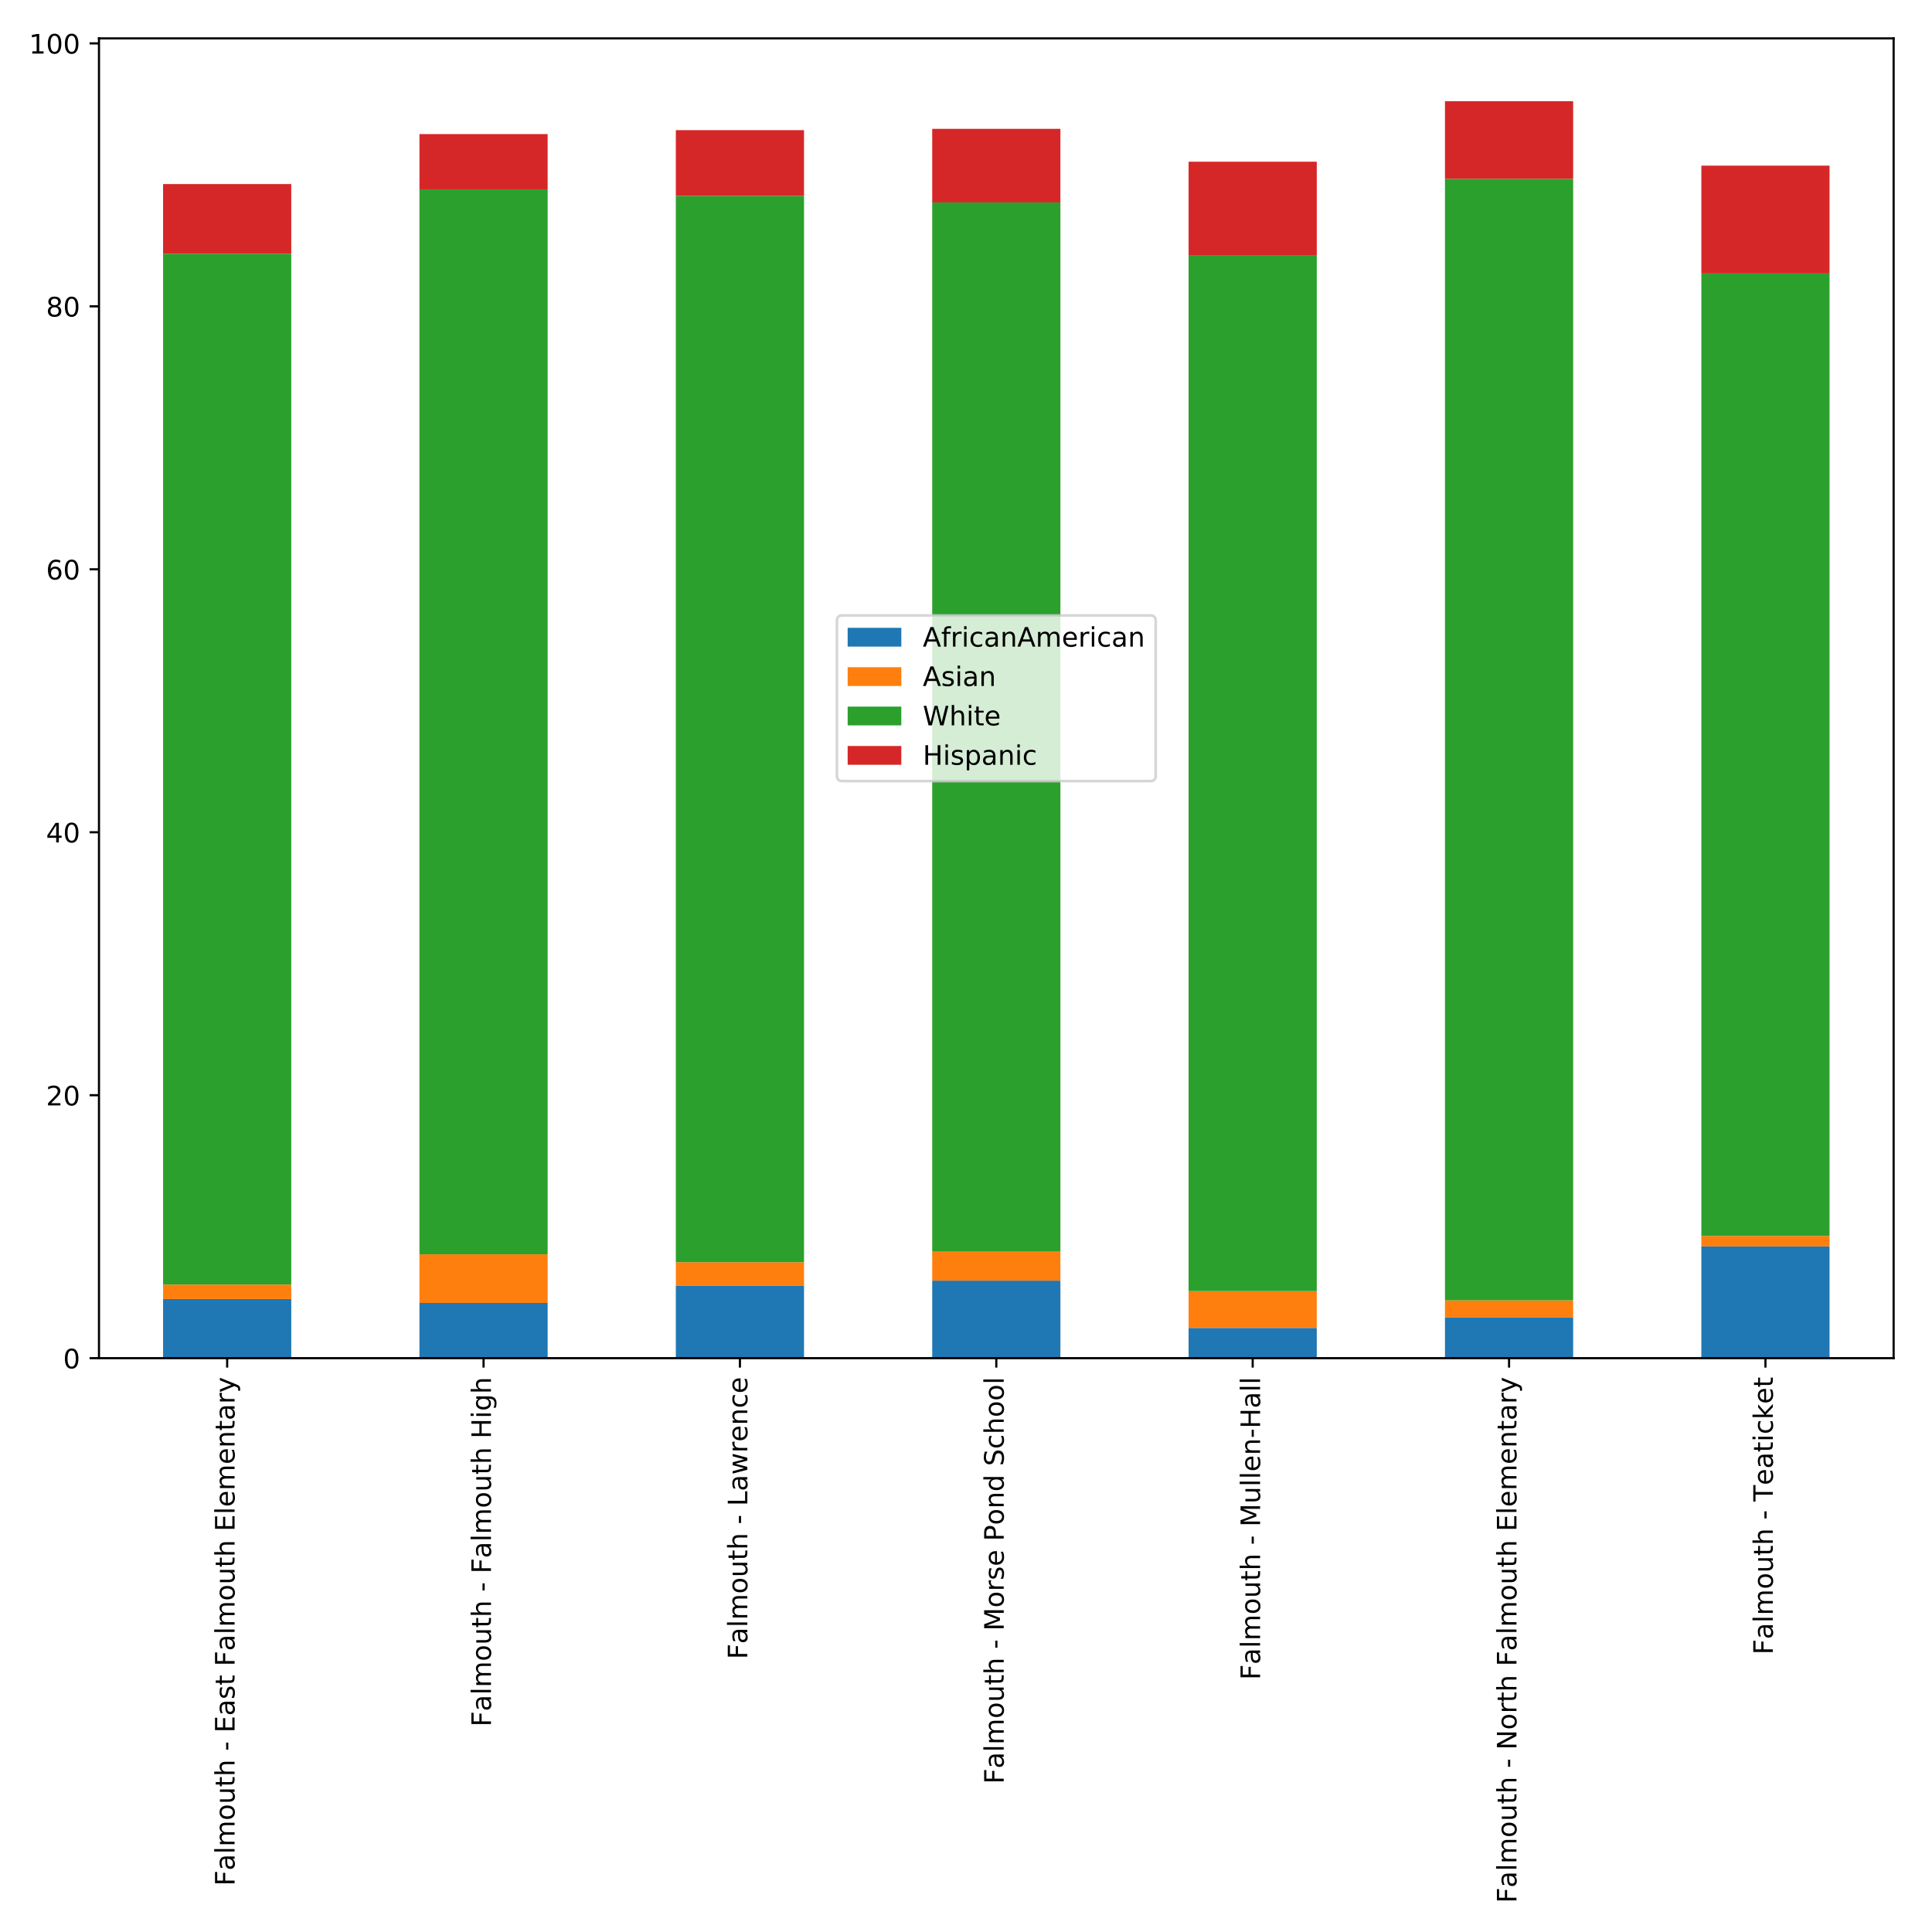 <?xml version="1.0" encoding="utf-8" standalone="no"?>
<!DOCTYPE svg PUBLIC "-//W3C//DTD SVG 1.1//EN"
  "http://www.w3.org/Graphics/SVG/1.1/DTD/svg11.dtd">
<!-- Created with matplotlib (http://matplotlib.org/) -->
<svg height="720pt" version="1.1" viewBox="0 0 720 720" width="720pt" xmlns="http://www.w3.org/2000/svg" xmlns:xlink="http://www.w3.org/1999/xlink">
 <defs>
  <style type="text/css">
*{stroke-linecap:butt;stroke-linejoin:round;}
  </style>
 </defs>
 <g id="figure_1">
  <g id="patch_1">
   <path d="M 0 720 
L 720 720 
L 720 0 
L 0 0 
z
" style="fill:#ffffff;"/>
  </g>
  <g id="axes_1">
   <g id="patch_2">
    <path d="M 36.888 506.155 
L 705.7 506.155 
L 705.7 14.3 
L 36.888 14.3 
z
" style="fill:#ffffff;"/>
   </g>
   <g id="patch_3">
    <path clip-path="url(#p8195decd02)" d="M 60.774 506.155 
L 108.546 506.155 
L 108.546 484.105 
L 60.774 484.105 
z
" style="fill:#1f77b4;"/>
   </g>
   <g id="patch_4">
    <path clip-path="url(#p8195decd02)" d="M 156.318 506.155 
L 204.091 506.155 
L 204.091 485.575 
L 156.318 485.575 
z
" style="fill:#1f77b4;"/>
   </g>
   <g id="patch_5">
    <path clip-path="url(#p8195decd02)" d="M 251.863 506.155 
L 299.635 506.155 
L 299.635 479.205 
L 251.863 479.205 
z
" style="fill:#1f77b4;"/>
   </g>
   <g id="patch_6">
    <path clip-path="url(#p8195decd02)" d="M 347.408 506.155 
L 395.18 506.155 
L 395.18 477.245 
L 347.408 477.245 
z
" style="fill:#1f77b4;"/>
   </g>
   <g id="patch_7">
    <path clip-path="url(#p8195decd02)" d="M 442.952 506.155 
L 490.725 506.155 
L 490.725 494.885 
L 442.952 494.885 
z
" style="fill:#1f77b4;"/>
   </g>
   <g id="patch_8">
    <path clip-path="url(#p8195decd02)" d="M 538.497 506.155 
L 586.269 506.155 
L 586.269 490.965 
L 538.497 490.965 
z
" style="fill:#1f77b4;"/>
   </g>
   <g id="patch_9">
    <path clip-path="url(#p8195decd02)" d="M 634.042 506.155 
L 681.814 506.155 
L 681.814 464.505 
L 634.042 464.505 
z
" style="fill:#1f77b4;"/>
   </g>
   <g id="patch_10">
    <path clip-path="url(#p8195decd02)" d="M 60.774 484.105 
L 108.546 484.105 
L 108.546 478.715 
L 60.774 478.715 
z
" style="fill:#ff7f0e;"/>
   </g>
   <g id="patch_11">
    <path clip-path="url(#p8195decd02)" d="M 156.318 485.575 
L 204.091 485.575 
L 204.091 467.445 
L 156.318 467.445 
z
" style="fill:#ff7f0e;"/>
   </g>
   <g id="patch_12">
    <path clip-path="url(#p8195decd02)" d="M 251.863 479.205 
L 299.635 479.205 
L 299.635 470.385 
L 251.863 470.385 
z
" style="fill:#ff7f0e;"/>
   </g>
   <g id="patch_13">
    <path clip-path="url(#p8195decd02)" d="M 347.408 477.245 
L 395.18 477.245 
L 395.18 466.465 
L 347.408 466.465 
z
" style="fill:#ff7f0e;"/>
   </g>
   <g id="patch_14">
    <path clip-path="url(#p8195decd02)" d="M 442.952 494.885 
L 490.725 494.885 
L 490.725 481.165 
L 442.952 481.165 
z
" style="fill:#ff7f0e;"/>
   </g>
   <g id="patch_15">
    <path clip-path="url(#p8195decd02)" d="M 538.497 490.965 
L 586.269 490.965 
L 586.269 484.595 
L 538.497 484.595 
z
" style="fill:#ff7f0e;"/>
   </g>
   <g id="patch_16">
    <path clip-path="url(#p8195decd02)" d="M 634.042 464.505 
L 681.814 464.505 
L 681.814 460.585 
L 634.042 460.585 
z
" style="fill:#ff7f0e;"/>
   </g>
   <g id="patch_17">
    <path clip-path="url(#p8195decd02)" d="M 60.774 478.715 
L 108.546 478.715 
L 108.546 94.561 
L 60.774 94.561 
z
" style="fill:#2ca02c;"/>
   </g>
   <g id="patch_18">
    <path clip-path="url(#p8195decd02)" d="M 156.318 467.445 
L 204.091 467.445 
L 204.091 70.551 
L 156.318 70.551 
z
" style="fill:#2ca02c;"/>
   </g>
   <g id="patch_19">
    <path clip-path="url(#p8195decd02)" d="M 251.863 470.385 
L 299.635 470.385 
L 299.635 73.001 
L 251.863 73.001 
z
" style="fill:#2ca02c;"/>
   </g>
   <g id="patch_20">
    <path clip-path="url(#p8195decd02)" d="M 347.408 466.465 
L 395.18 466.465 
L 395.18 75.451 
L 347.408 75.451 
z
" style="fill:#2ca02c;"/>
   </g>
   <g id="patch_21">
    <path clip-path="url(#p8195decd02)" d="M 442.952 481.165 
L 490.725 481.165 
L 490.725 95.051 
L 442.952 95.051 
z
" style="fill:#2ca02c;"/>
   </g>
   <g id="patch_22">
    <path clip-path="url(#p8195decd02)" d="M 538.497 484.595 
L 586.269 484.595 
L 586.269 66.631 
L 538.497 66.631 
z
" style="fill:#2ca02c;"/>
   </g>
   <g id="patch_23">
    <path clip-path="url(#p8195decd02)" d="M 634.042 460.585 
L 681.814 460.585 
L 681.814 101.911 
L 634.042 101.911 
z
" style="fill:#2ca02c;"/>
   </g>
   <g id="patch_24">
    <path clip-path="url(#p8195decd02)" d="M 60.774 94.561 
L 108.546 94.561 
L 108.546 68.591 
L 60.774 68.591 
z
" style="fill:#d62728;"/>
   </g>
   <g id="patch_25">
    <path clip-path="url(#p8195decd02)" d="M 156.318 70.551 
L 204.091 70.551 
L 204.091 49.971 
L 156.318 49.971 
z
" style="fill:#d62728;"/>
   </g>
   <g id="patch_26">
    <path clip-path="url(#p8195decd02)" d="M 251.863 73.001 
L 299.635 73.001 
L 299.635 48.501 
L 251.863 48.501 
z
" style="fill:#d62728;"/>
   </g>
   <g id="patch_27">
    <path clip-path="url(#p8195decd02)" d="M 347.408 75.451 
L 395.18 75.451 
L 395.18 48.011 
L 347.408 48.011 
z
" style="fill:#d62728;"/>
   </g>
   <g id="patch_28">
    <path clip-path="url(#p8195decd02)" d="M 442.952 95.051 
L 490.725 95.051 
L 490.725 60.261 
L 442.952 60.261 
z
" style="fill:#d62728;"/>
   </g>
   <g id="patch_29">
    <path clip-path="url(#p8195decd02)" d="M 538.497 66.631 
L 586.269 66.631 
L 586.269 37.722 
L 538.497 37.722 
z
" style="fill:#d62728;"/>
   </g>
   <g id="patch_30">
    <path clip-path="url(#p8195decd02)" d="M 634.042 101.911 
L 681.814 101.911 
L 681.814 61.731 
L 634.042 61.731 
z
" style="fill:#d62728;"/>
   </g>
   <g id="matplotlib.axis_1">
    <g id="xtick_1">
     <g id="line2d_1">
      <defs>
       <path d="M 0 0 
L 0 3.5 
" id="mb08f9a594e" style="stroke:#000000;stroke-width:0.8;"/>
      </defs>
      <g>
       <use style="stroke:#000000;stroke-width:0.8;" x="84.66" xlink:href="#mb08f9a594e" y="506.155"/>
      </g>
     </g>
     <g id="text_1">
      <!-- Falmouth - East Falmouth Elementary -->
      <defs>
       <path d="M 9.812 72.906 
L 51.703 72.906 
L 51.703 64.594 
L 19.672 64.594 
L 19.672 43.109 
L 48.578 43.109 
L 48.578 34.812 
L 19.672 34.812 
L 19.672 0 
L 9.812 0 
z
" id="DejaVuSans-46"/>
       <path d="M 34.281 27.484 
Q 23.391 27.484 19.188 25 
Q 14.984 22.516 14.984 16.5 
Q 14.984 11.719 18.141 8.906 
Q 21.297 6.109 26.703 6.109 
Q 34.188 6.109 38.703 11.406 
Q 43.219 16.703 43.219 25.484 
L 43.219 27.484 
z
M 52.203 31.203 
L 52.203 0 
L 43.219 0 
L 43.219 8.297 
Q 40.141 3.328 35.547 0.953 
Q 30.953 -1.422 24.312 -1.422 
Q 15.922 -1.422 10.953 3.297 
Q 6 8.016 6 15.922 
Q 6 25.141 12.172 29.828 
Q 18.359 34.516 30.609 34.516 
L 43.219 34.516 
L 43.219 35.406 
Q 43.219 41.609 39.141 45 
Q 35.062 48.391 27.688 48.391 
Q 23 48.391 18.547 47.266 
Q 14.109 46.141 10.016 43.891 
L 10.016 52.203 
Q 14.938 54.109 19.578 55.047 
Q 24.219 56 28.609 56 
Q 40.484 56 46.344 49.844 
Q 52.203 43.703 52.203 31.203 
z
" id="DejaVuSans-61"/>
       <path d="M 9.422 75.984 
L 18.406 75.984 
L 18.406 0 
L 9.422 0 
z
" id="DejaVuSans-6c"/>
       <path d="M 52 44.188 
Q 55.375 50.25 60.062 53.125 
Q 64.75 56 71.094 56 
Q 79.641 56 84.281 50.016 
Q 88.922 44.047 88.922 33.016 
L 88.922 0 
L 79.891 0 
L 79.891 32.719 
Q 79.891 40.578 77.094 44.375 
Q 74.312 48.188 68.609 48.188 
Q 61.625 48.188 57.562 43.547 
Q 53.516 38.922 53.516 30.906 
L 53.516 0 
L 44.484 0 
L 44.484 32.719 
Q 44.484 40.625 41.703 44.406 
Q 38.922 48.188 33.109 48.188 
Q 26.219 48.188 22.156 43.531 
Q 18.109 38.875 18.109 30.906 
L 18.109 0 
L 9.078 0 
L 9.078 54.688 
L 18.109 54.688 
L 18.109 46.188 
Q 21.188 51.219 25.484 53.609 
Q 29.781 56 35.688 56 
Q 41.656 56 45.828 52.969 
Q 50 49.953 52 44.188 
z
" id="DejaVuSans-6d"/>
       <path d="M 30.609 48.391 
Q 23.391 48.391 19.188 42.75 
Q 14.984 37.109 14.984 27.297 
Q 14.984 17.484 19.156 11.844 
Q 23.344 6.203 30.609 6.203 
Q 37.797 6.203 41.984 11.859 
Q 46.188 17.531 46.188 27.297 
Q 46.188 37.016 41.984 42.703 
Q 37.797 48.391 30.609 48.391 
z
M 30.609 56 
Q 42.328 56 49.016 48.375 
Q 55.719 40.766 55.719 27.297 
Q 55.719 13.875 49.016 6.219 
Q 42.328 -1.422 30.609 -1.422 
Q 18.844 -1.422 12.172 6.219 
Q 5.516 13.875 5.516 27.297 
Q 5.516 40.766 12.172 48.375 
Q 18.844 56 30.609 56 
z
" id="DejaVuSans-6f"/>
       <path d="M 8.5 21.578 
L 8.5 54.688 
L 17.484 54.688 
L 17.484 21.922 
Q 17.484 14.156 20.5 10.266 
Q 23.531 6.391 29.594 6.391 
Q 36.859 6.391 41.078 11.031 
Q 45.312 15.672 45.312 23.688 
L 45.312 54.688 
L 54.297 54.688 
L 54.297 0 
L 45.312 0 
L 45.312 8.406 
Q 42.047 3.422 37.719 1 
Q 33.406 -1.422 27.688 -1.422 
Q 18.266 -1.422 13.375 4.438 
Q 8.5 10.297 8.5 21.578 
z
M 31.109 56 
z
" id="DejaVuSans-75"/>
       <path d="M 18.312 70.219 
L 18.312 54.688 
L 36.812 54.688 
L 36.812 47.703 
L 18.312 47.703 
L 18.312 18.016 
Q 18.312 11.328 20.141 9.422 
Q 21.969 7.516 27.594 7.516 
L 36.812 7.516 
L 36.812 0 
L 27.594 0 
Q 17.188 0 13.234 3.875 
Q 9.281 7.766 9.281 18.016 
L 9.281 47.703 
L 2.688 47.703 
L 2.688 54.688 
L 9.281 54.688 
L 9.281 70.219 
z
" id="DejaVuSans-74"/>
       <path d="M 54.891 33.016 
L 54.891 0 
L 45.906 0 
L 45.906 32.719 
Q 45.906 40.484 42.875 44.328 
Q 39.844 48.188 33.797 48.188 
Q 26.516 48.188 22.312 43.547 
Q 18.109 38.922 18.109 30.906 
L 18.109 0 
L 9.078 0 
L 9.078 75.984 
L 18.109 75.984 
L 18.109 46.188 
Q 21.344 51.125 25.703 53.562 
Q 30.078 56 35.797 56 
Q 45.219 56 50.047 50.172 
Q 54.891 44.344 54.891 33.016 
z
" id="DejaVuSans-68"/>
       <path id="DejaVuSans-20"/>
       <path d="M 4.891 31.391 
L 31.203 31.391 
L 31.203 23.391 
L 4.891 23.391 
z
" id="DejaVuSans-2d"/>
       <path d="M 9.812 72.906 
L 55.906 72.906 
L 55.906 64.594 
L 19.672 64.594 
L 19.672 43.016 
L 54.391 43.016 
L 54.391 34.719 
L 19.672 34.719 
L 19.672 8.297 
L 56.781 8.297 
L 56.781 0 
L 9.812 0 
z
" id="DejaVuSans-45"/>
       <path d="M 44.281 53.078 
L 44.281 44.578 
Q 40.484 46.531 36.375 47.5 
Q 32.281 48.484 27.875 48.484 
Q 21.188 48.484 17.844 46.438 
Q 14.5 44.391 14.5 40.281 
Q 14.5 37.156 16.891 35.375 
Q 19.281 33.594 26.516 31.984 
L 29.594 31.297 
Q 39.156 29.25 43.188 25.516 
Q 47.219 21.781 47.219 15.094 
Q 47.219 7.469 41.188 3.016 
Q 35.156 -1.422 24.609 -1.422 
Q 20.219 -1.422 15.453 -0.562 
Q 10.688 0.297 5.422 2 
L 5.422 11.281 
Q 10.406 8.688 15.234 7.391 
Q 20.062 6.109 24.812 6.109 
Q 31.156 6.109 34.562 8.281 
Q 37.984 10.453 37.984 14.406 
Q 37.984 18.062 35.516 20.016 
Q 33.062 21.969 24.703 23.781 
L 21.578 24.516 
Q 13.234 26.266 9.516 29.906 
Q 5.812 33.547 5.812 39.891 
Q 5.812 47.609 11.281 51.797 
Q 16.75 56 26.812 56 
Q 31.781 56 36.172 55.266 
Q 40.578 54.547 44.281 53.078 
z
" id="DejaVuSans-73"/>
       <path d="M 56.203 29.594 
L 56.203 25.203 
L 14.891 25.203 
Q 15.484 15.922 20.484 11.062 
Q 25.484 6.203 34.422 6.203 
Q 39.594 6.203 44.453 7.469 
Q 49.312 8.734 54.109 11.281 
L 54.109 2.781 
Q 49.266 0.734 44.188 -0.344 
Q 39.109 -1.422 33.891 -1.422 
Q 20.797 -1.422 13.156 6.188 
Q 5.516 13.812 5.516 26.812 
Q 5.516 40.234 12.766 48.109 
Q 20.016 56 32.328 56 
Q 43.359 56 49.781 48.891 
Q 56.203 41.797 56.203 29.594 
z
M 47.219 32.234 
Q 47.125 39.594 43.094 43.984 
Q 39.062 48.391 32.422 48.391 
Q 24.906 48.391 20.391 44.141 
Q 15.875 39.891 15.188 32.172 
z
" id="DejaVuSans-65"/>
       <path d="M 54.891 33.016 
L 54.891 0 
L 45.906 0 
L 45.906 32.719 
Q 45.906 40.484 42.875 44.328 
Q 39.844 48.188 33.797 48.188 
Q 26.516 48.188 22.312 43.547 
Q 18.109 38.922 18.109 30.906 
L 18.109 0 
L 9.078 0 
L 9.078 54.688 
L 18.109 54.688 
L 18.109 46.188 
Q 21.344 51.125 25.703 53.562 
Q 30.078 56 35.797 56 
Q 45.219 56 50.047 50.172 
Q 54.891 44.344 54.891 33.016 
z
" id="DejaVuSans-6e"/>
       <path d="M 41.109 46.297 
Q 39.594 47.172 37.812 47.578 
Q 36.031 48 33.891 48 
Q 26.266 48 22.188 43.047 
Q 18.109 38.094 18.109 28.812 
L 18.109 0 
L 9.078 0 
L 9.078 54.688 
L 18.109 54.688 
L 18.109 46.188 
Q 20.953 51.172 25.484 53.578 
Q 30.031 56 36.531 56 
Q 37.453 56 38.578 55.875 
Q 39.703 55.766 41.062 55.516 
z
" id="DejaVuSans-72"/>
       <path d="M 32.172 -5.078 
Q 28.375 -14.844 24.75 -17.812 
Q 21.141 -20.797 15.094 -20.797 
L 7.906 -20.797 
L 7.906 -13.281 
L 13.188 -13.281 
Q 16.891 -13.281 18.938 -11.516 
Q 21 -9.766 23.484 -3.219 
L 25.094 0.875 
L 2.984 54.688 
L 12.5 54.688 
L 29.594 11.922 
L 46.688 54.688 
L 56.203 54.688 
z
" id="DejaVuSans-79"/>
      </defs>
      <g transform="translate(87.419 702.808)rotate(-90)scale(0.1 -0.1)">
       <use xlink:href="#DejaVuSans-46"/>
       <use x="57.379" xlink:href="#DejaVuSans-61"/>
       <use x="118.658" xlink:href="#DejaVuSans-6c"/>
       <use x="146.441" xlink:href="#DejaVuSans-6d"/>
       <use x="243.854" xlink:href="#DejaVuSans-6f"/>
       <use x="305.035" xlink:href="#DejaVuSans-75"/>
       <use x="368.414" xlink:href="#DejaVuSans-74"/>
       <use x="407.623" xlink:href="#DejaVuSans-68"/>
       <use x="471.002" xlink:href="#DejaVuSans-20"/>
       <use x="502.789" xlink:href="#DejaVuSans-2d"/>
       <use x="538.873" xlink:href="#DejaVuSans-20"/>
       <use x="570.66" xlink:href="#DejaVuSans-45"/>
       <use x="633.844" xlink:href="#DejaVuSans-61"/>
       <use x="695.123" xlink:href="#DejaVuSans-73"/>
       <use x="747.223" xlink:href="#DejaVuSans-74"/>
       <use x="786.432" xlink:href="#DejaVuSans-20"/>
       <use x="818.219" xlink:href="#DejaVuSans-46"/>
       <use x="875.598" xlink:href="#DejaVuSans-61"/>
       <use x="936.877" xlink:href="#DejaVuSans-6c"/>
       <use x="964.66" xlink:href="#DejaVuSans-6d"/>
       <use x="1062.072" xlink:href="#DejaVuSans-6f"/>
       <use x="1123.254" xlink:href="#DejaVuSans-75"/>
       <use x="1186.633" xlink:href="#DejaVuSans-74"/>
       <use x="1225.842" xlink:href="#DejaVuSans-68"/>
       <use x="1289.221" xlink:href="#DejaVuSans-20"/>
       <use x="1321.008" xlink:href="#DejaVuSans-45"/>
       <use x="1384.191" xlink:href="#DejaVuSans-6c"/>
       <use x="1411.975" xlink:href="#DejaVuSans-65"/>
       <use x="1473.498" xlink:href="#DejaVuSans-6d"/>
       <use x="1570.91" xlink:href="#DejaVuSans-65"/>
       <use x="1632.434" xlink:href="#DejaVuSans-6e"/>
       <use x="1695.812" xlink:href="#DejaVuSans-74"/>
       <use x="1735.021" xlink:href="#DejaVuSans-61"/>
       <use x="1796.301" xlink:href="#DejaVuSans-72"/>
       <use x="1837.414" xlink:href="#DejaVuSans-79"/>
      </g>
     </g>
    </g>
    <g id="xtick_2">
     <g id="line2d_2">
      <g>
       <use style="stroke:#000000;stroke-width:0.8;" x="180.204" xlink:href="#mb08f9a594e" y="506.155"/>
      </g>
     </g>
     <g id="text_2">
      <!-- Falmouth - Falmouth High -->
      <defs>
       <path d="M 9.812 72.906 
L 19.672 72.906 
L 19.672 43.016 
L 55.516 43.016 
L 55.516 72.906 
L 65.375 72.906 
L 65.375 0 
L 55.516 0 
L 55.516 34.719 
L 19.672 34.719 
L 19.672 0 
L 9.812 0 
z
" id="DejaVuSans-48"/>
       <path d="M 9.422 54.688 
L 18.406 54.688 
L 18.406 0 
L 9.422 0 
z
M 9.422 75.984 
L 18.406 75.984 
L 18.406 64.594 
L 9.422 64.594 
z
" id="DejaVuSans-69"/>
       <path d="M 45.406 27.984 
Q 45.406 37.75 41.375 43.109 
Q 37.359 48.484 30.078 48.484 
Q 22.859 48.484 18.828 43.109 
Q 14.797 37.75 14.797 27.984 
Q 14.797 18.266 18.828 12.891 
Q 22.859 7.516 30.078 7.516 
Q 37.359 7.516 41.375 12.891 
Q 45.406 18.266 45.406 27.984 
z
M 54.391 6.781 
Q 54.391 -7.172 48.188 -13.984 
Q 42 -20.797 29.203 -20.797 
Q 24.469 -20.797 20.266 -20.094 
Q 16.062 -19.391 12.109 -17.922 
L 12.109 -9.188 
Q 16.062 -11.328 19.922 -12.344 
Q 23.781 -13.375 27.781 -13.375 
Q 36.625 -13.375 41.016 -8.766 
Q 45.406 -4.156 45.406 5.172 
L 45.406 9.625 
Q 42.625 4.781 38.281 2.391 
Q 33.938 0 27.875 0 
Q 17.828 0 11.672 7.656 
Q 5.516 15.328 5.516 27.984 
Q 5.516 40.672 11.672 48.328 
Q 17.828 56 27.875 56 
Q 33.938 56 38.281 53.609 
Q 42.625 51.219 45.406 46.391 
L 45.406 54.688 
L 54.391 54.688 
z
" id="DejaVuSans-67"/>
      </defs>
      <g transform="translate(182.964 643.478)rotate(-90)scale(0.1 -0.1)">
       <use xlink:href="#DejaVuSans-46"/>
       <use x="57.379" xlink:href="#DejaVuSans-61"/>
       <use x="118.658" xlink:href="#DejaVuSans-6c"/>
       <use x="146.441" xlink:href="#DejaVuSans-6d"/>
       <use x="243.854" xlink:href="#DejaVuSans-6f"/>
       <use x="305.035" xlink:href="#DejaVuSans-75"/>
       <use x="368.414" xlink:href="#DejaVuSans-74"/>
       <use x="407.623" xlink:href="#DejaVuSans-68"/>
       <use x="471.002" xlink:href="#DejaVuSans-20"/>
       <use x="502.789" xlink:href="#DejaVuSans-2d"/>
       <use x="538.873" xlink:href="#DejaVuSans-20"/>
       <use x="570.66" xlink:href="#DejaVuSans-46"/>
       <use x="628.039" xlink:href="#DejaVuSans-61"/>
       <use x="689.318" xlink:href="#DejaVuSans-6c"/>
       <use x="717.102" xlink:href="#DejaVuSans-6d"/>
       <use x="814.514" xlink:href="#DejaVuSans-6f"/>
       <use x="875.695" xlink:href="#DejaVuSans-75"/>
       <use x="939.074" xlink:href="#DejaVuSans-74"/>
       <use x="978.283" xlink:href="#DejaVuSans-68"/>
       <use x="1041.662" xlink:href="#DejaVuSans-20"/>
       <use x="1073.449" xlink:href="#DejaVuSans-48"/>
       <use x="1148.645" xlink:href="#DejaVuSans-69"/>
       <use x="1176.428" xlink:href="#DejaVuSans-67"/>
       <use x="1239.904" xlink:href="#DejaVuSans-68"/>
      </g>
     </g>
    </g>
    <g id="xtick_3">
     <g id="line2d_3">
      <g>
       <use style="stroke:#000000;stroke-width:0.8;" x="275.749" xlink:href="#mb08f9a594e" y="506.155"/>
      </g>
     </g>
     <g id="text_3">
      <!-- Falmouth - Lawrence -->
      <defs>
       <path d="M 9.812 72.906 
L 19.672 72.906 
L 19.672 8.297 
L 55.172 8.297 
L 55.172 0 
L 9.812 0 
z
" id="DejaVuSans-4c"/>
       <path d="M 4.203 54.688 
L 13.188 54.688 
L 24.422 12.016 
L 35.594 54.688 
L 46.188 54.688 
L 57.422 12.016 
L 68.609 54.688 
L 77.594 54.688 
L 63.281 0 
L 52.688 0 
L 40.922 44.828 
L 29.109 0 
L 18.5 0 
z
" id="DejaVuSans-77"/>
       <path d="M 48.781 52.594 
L 48.781 44.188 
Q 44.969 46.297 41.141 47.344 
Q 37.312 48.391 33.406 48.391 
Q 24.656 48.391 19.812 42.844 
Q 14.984 37.312 14.984 27.297 
Q 14.984 17.281 19.812 11.734 
Q 24.656 6.203 33.406 6.203 
Q 37.312 6.203 41.141 7.25 
Q 44.969 8.297 48.781 10.406 
L 48.781 2.094 
Q 45.016 0.344 40.984 -0.531 
Q 36.969 -1.422 32.422 -1.422 
Q 20.062 -1.422 12.781 6.344 
Q 5.516 14.109 5.516 27.297 
Q 5.516 40.672 12.859 48.328 
Q 20.219 56 33.016 56 
Q 37.156 56 41.109 55.141 
Q 45.062 54.297 48.781 52.594 
z
" id="DejaVuSans-63"/>
      </defs>
      <g transform="translate(278.508 618.345)rotate(-90)scale(0.1 -0.1)">
       <use xlink:href="#DejaVuSans-46"/>
       <use x="57.379" xlink:href="#DejaVuSans-61"/>
       <use x="118.658" xlink:href="#DejaVuSans-6c"/>
       <use x="146.441" xlink:href="#DejaVuSans-6d"/>
       <use x="243.854" xlink:href="#DejaVuSans-6f"/>
       <use x="305.035" xlink:href="#DejaVuSans-75"/>
       <use x="368.414" xlink:href="#DejaVuSans-74"/>
       <use x="407.623" xlink:href="#DejaVuSans-68"/>
       <use x="471.002" xlink:href="#DejaVuSans-20"/>
       <use x="502.789" xlink:href="#DejaVuSans-2d"/>
       <use x="538.873" xlink:href="#DejaVuSans-20"/>
       <use x="570.66" xlink:href="#DejaVuSans-4c"/>
       <use x="626.373" xlink:href="#DejaVuSans-61"/>
       <use x="687.652" xlink:href="#DejaVuSans-77"/>
       <use x="769.439" xlink:href="#DejaVuSans-72"/>
       <use x="810.521" xlink:href="#DejaVuSans-65"/>
       <use x="872.045" xlink:href="#DejaVuSans-6e"/>
       <use x="935.424" xlink:href="#DejaVuSans-63"/>
       <use x="990.404" xlink:href="#DejaVuSans-65"/>
      </g>
     </g>
    </g>
    <g id="xtick_4">
     <g id="line2d_4">
      <g>
       <use style="stroke:#000000;stroke-width:0.8;" x="371.294" xlink:href="#mb08f9a594e" y="506.155"/>
      </g>
     </g>
     <g id="text_4">
      <!-- Falmouth - Morse Pond School -->
      <defs>
       <path d="M 9.812 72.906 
L 24.516 72.906 
L 43.109 23.297 
L 61.812 72.906 
L 76.516 72.906 
L 76.516 0 
L 66.891 0 
L 66.891 64.016 
L 48.094 14.016 
L 38.188 14.016 
L 19.391 64.016 
L 19.391 0 
L 9.812 0 
z
" id="DejaVuSans-4d"/>
       <path d="M 19.672 64.797 
L 19.672 37.406 
L 32.078 37.406 
Q 38.969 37.406 42.719 40.969 
Q 46.484 44.531 46.484 51.125 
Q 46.484 57.672 42.719 61.234 
Q 38.969 64.797 32.078 64.797 
z
M 9.812 72.906 
L 32.078 72.906 
Q 44.344 72.906 50.609 67.359 
Q 56.891 61.812 56.891 51.125 
Q 56.891 40.328 50.609 34.812 
Q 44.344 29.297 32.078 29.297 
L 19.672 29.297 
L 19.672 0 
L 9.812 0 
z
" id="DejaVuSans-50"/>
       <path d="M 45.406 46.391 
L 45.406 75.984 
L 54.391 75.984 
L 54.391 0 
L 45.406 0 
L 45.406 8.203 
Q 42.578 3.328 38.25 0.953 
Q 33.938 -1.422 27.875 -1.422 
Q 17.969 -1.422 11.734 6.484 
Q 5.516 14.406 5.516 27.297 
Q 5.516 40.188 11.734 48.094 
Q 17.969 56 27.875 56 
Q 33.938 56 38.25 53.625 
Q 42.578 51.266 45.406 46.391 
z
M 14.797 27.297 
Q 14.797 17.391 18.875 11.75 
Q 22.953 6.109 30.078 6.109 
Q 37.203 6.109 41.297 11.75 
Q 45.406 17.391 45.406 27.297 
Q 45.406 37.203 41.297 42.844 
Q 37.203 48.484 30.078 48.484 
Q 22.953 48.484 18.875 42.844 
Q 14.797 37.203 14.797 27.297 
z
" id="DejaVuSans-64"/>
       <path d="M 53.516 70.516 
L 53.516 60.891 
Q 47.906 63.578 42.922 64.891 
Q 37.938 66.219 33.297 66.219 
Q 25.25 66.219 20.875 63.094 
Q 16.5 59.969 16.5 54.203 
Q 16.5 49.359 19.406 46.891 
Q 22.312 44.438 30.422 42.922 
L 36.375 41.703 
Q 47.406 39.594 52.656 34.297 
Q 57.906 29 57.906 20.125 
Q 57.906 9.516 50.797 4.047 
Q 43.703 -1.422 29.984 -1.422 
Q 24.812 -1.422 18.969 -0.25 
Q 13.141 0.922 6.891 3.219 
L 6.891 13.375 
Q 12.891 10.016 18.656 8.297 
Q 24.422 6.594 29.984 6.594 
Q 38.422 6.594 43.016 9.906 
Q 47.609 13.234 47.609 19.391 
Q 47.609 24.75 44.312 27.781 
Q 41.016 30.812 33.5 32.328 
L 27.484 33.5 
Q 16.453 35.688 11.516 40.375 
Q 6.594 45.062 6.594 53.422 
Q 6.594 63.094 13.406 68.656 
Q 20.219 74.219 32.172 74.219 
Q 37.312 74.219 42.625 73.281 
Q 47.953 72.359 53.516 70.516 
z
" id="DejaVuSans-53"/>
      </defs>
      <g transform="translate(374.053 664.823)rotate(-90)scale(0.1 -0.1)">
       <use xlink:href="#DejaVuSans-46"/>
       <use x="57.379" xlink:href="#DejaVuSans-61"/>
       <use x="118.658" xlink:href="#DejaVuSans-6c"/>
       <use x="146.441" xlink:href="#DejaVuSans-6d"/>
       <use x="243.854" xlink:href="#DejaVuSans-6f"/>
       <use x="305.035" xlink:href="#DejaVuSans-75"/>
       <use x="368.414" xlink:href="#DejaVuSans-74"/>
       <use x="407.623" xlink:href="#DejaVuSans-68"/>
       <use x="471.002" xlink:href="#DejaVuSans-20"/>
       <use x="502.789" xlink:href="#DejaVuSans-2d"/>
       <use x="538.873" xlink:href="#DejaVuSans-20"/>
       <use x="570.66" xlink:href="#DejaVuSans-4d"/>
       <use x="656.939" xlink:href="#DejaVuSans-6f"/>
       <use x="718.121" xlink:href="#DejaVuSans-72"/>
       <use x="759.234" xlink:href="#DejaVuSans-73"/>
       <use x="811.334" xlink:href="#DejaVuSans-65"/>
       <use x="872.857" xlink:href="#DejaVuSans-20"/>
       <use x="904.645" xlink:href="#DejaVuSans-50"/>
       <use x="964.9" xlink:href="#DejaVuSans-6f"/>
       <use x="1026.082" xlink:href="#DejaVuSans-6e"/>
       <use x="1089.461" xlink:href="#DejaVuSans-64"/>
       <use x="1152.938" xlink:href="#DejaVuSans-20"/>
       <use x="1184.725" xlink:href="#DejaVuSans-53"/>
       <use x="1248.201" xlink:href="#DejaVuSans-63"/>
       <use x="1303.182" xlink:href="#DejaVuSans-68"/>
       <use x="1366.561" xlink:href="#DejaVuSans-6f"/>
       <use x="1427.742" xlink:href="#DejaVuSans-6f"/>
       <use x="1488.924" xlink:href="#DejaVuSans-6c"/>
      </g>
     </g>
    </g>
    <g id="xtick_5">
     <g id="line2d_5">
      <g>
       <use style="stroke:#000000;stroke-width:0.8;" x="466.838" xlink:href="#mb08f9a594e" y="506.155"/>
      </g>
     </g>
     <g id="text_5">
      <!-- Falmouth - Mullen-Hall -->
      <g transform="translate(469.598 626.042)rotate(-90)scale(0.1 -0.1)">
       <use xlink:href="#DejaVuSans-46"/>
       <use x="57.379" xlink:href="#DejaVuSans-61"/>
       <use x="118.658" xlink:href="#DejaVuSans-6c"/>
       <use x="146.441" xlink:href="#DejaVuSans-6d"/>
       <use x="243.854" xlink:href="#DejaVuSans-6f"/>
       <use x="305.035" xlink:href="#DejaVuSans-75"/>
       <use x="368.414" xlink:href="#DejaVuSans-74"/>
       <use x="407.623" xlink:href="#DejaVuSans-68"/>
       <use x="471.002" xlink:href="#DejaVuSans-20"/>
       <use x="502.789" xlink:href="#DejaVuSans-2d"/>
       <use x="538.873" xlink:href="#DejaVuSans-20"/>
       <use x="570.66" xlink:href="#DejaVuSans-4d"/>
       <use x="656.939" xlink:href="#DejaVuSans-75"/>
       <use x="720.318" xlink:href="#DejaVuSans-6c"/>
       <use x="748.102" xlink:href="#DejaVuSans-6c"/>
       <use x="775.885" xlink:href="#DejaVuSans-65"/>
       <use x="837.408" xlink:href="#DejaVuSans-6e"/>
       <use x="900.787" xlink:href="#DejaVuSans-2d"/>
       <use x="936.871" xlink:href="#DejaVuSans-48"/>
       <use x="1012.066" xlink:href="#DejaVuSans-61"/>
       <use x="1073.346" xlink:href="#DejaVuSans-6c"/>
       <use x="1101.129" xlink:href="#DejaVuSans-6c"/>
      </g>
     </g>
    </g>
    <g id="xtick_6">
     <g id="line2d_6">
      <g>
       <use style="stroke:#000000;stroke-width:0.8;" x="562.383" xlink:href="#mb08f9a594e" y="506.155"/>
      </g>
     </g>
     <g id="text_6">
      <!-- Falmouth - North Falmouth Elementary -->
      <defs>
       <path d="M 9.812 72.906 
L 23.094 72.906 
L 55.422 11.922 
L 55.422 72.906 
L 64.984 72.906 
L 64.984 0 
L 51.703 0 
L 19.391 60.984 
L 19.391 0 
L 9.812 0 
z
" id="DejaVuSans-4e"/>
      </defs>
      <g transform="translate(565.142 709.2)rotate(-90)scale(0.1 -0.1)">
       <use xlink:href="#DejaVuSans-46"/>
       <use x="57.379" xlink:href="#DejaVuSans-61"/>
       <use x="118.658" xlink:href="#DejaVuSans-6c"/>
       <use x="146.441" xlink:href="#DejaVuSans-6d"/>
       <use x="243.854" xlink:href="#DejaVuSans-6f"/>
       <use x="305.035" xlink:href="#DejaVuSans-75"/>
       <use x="368.414" xlink:href="#DejaVuSans-74"/>
       <use x="407.623" xlink:href="#DejaVuSans-68"/>
       <use x="471.002" xlink:href="#DejaVuSans-20"/>
       <use x="502.789" xlink:href="#DejaVuSans-2d"/>
       <use x="538.873" xlink:href="#DejaVuSans-20"/>
       <use x="570.66" xlink:href="#DejaVuSans-4e"/>
       <use x="645.465" xlink:href="#DejaVuSans-6f"/>
       <use x="706.646" xlink:href="#DejaVuSans-72"/>
       <use x="747.76" xlink:href="#DejaVuSans-74"/>
       <use x="786.969" xlink:href="#DejaVuSans-68"/>
       <use x="850.348" xlink:href="#DejaVuSans-20"/>
       <use x="882.135" xlink:href="#DejaVuSans-46"/>
       <use x="939.514" xlink:href="#DejaVuSans-61"/>
       <use x="1000.793" xlink:href="#DejaVuSans-6c"/>
       <use x="1028.576" xlink:href="#DejaVuSans-6d"/>
       <use x="1125.988" xlink:href="#DejaVuSans-6f"/>
       <use x="1187.17" xlink:href="#DejaVuSans-75"/>
       <use x="1250.549" xlink:href="#DejaVuSans-74"/>
       <use x="1289.758" xlink:href="#DejaVuSans-68"/>
       <use x="1353.137" xlink:href="#DejaVuSans-20"/>
       <use x="1384.924" xlink:href="#DejaVuSans-45"/>
       <use x="1448.107" xlink:href="#DejaVuSans-6c"/>
       <use x="1475.891" xlink:href="#DejaVuSans-65"/>
       <use x="1537.414" xlink:href="#DejaVuSans-6d"/>
       <use x="1634.826" xlink:href="#DejaVuSans-65"/>
       <use x="1696.35" xlink:href="#DejaVuSans-6e"/>
       <use x="1759.729" xlink:href="#DejaVuSans-74"/>
       <use x="1798.938" xlink:href="#DejaVuSans-61"/>
       <use x="1860.217" xlink:href="#DejaVuSans-72"/>
       <use x="1901.33" xlink:href="#DejaVuSans-79"/>
      </g>
     </g>
    </g>
    <g id="xtick_7">
     <g id="line2d_7">
      <g>
       <use style="stroke:#000000;stroke-width:0.8;" x="657.928" xlink:href="#mb08f9a594e" y="506.155"/>
      </g>
     </g>
     <g id="text_7">
      <!-- Falmouth - Teaticket -->
      <defs>
       <path d="M -0.297 72.906 
L 61.375 72.906 
L 61.375 64.594 
L 35.5 64.594 
L 35.5 0 
L 25.594 0 
L 25.594 64.594 
L -0.297 64.594 
z
" id="DejaVuSans-54"/>
       <path d="M 9.078 75.984 
L 18.109 75.984 
L 18.109 31.109 
L 44.922 54.688 
L 56.391 54.688 
L 27.391 29.109 
L 57.625 0 
L 45.906 0 
L 18.109 26.703 
L 18.109 0 
L 9.078 0 
z
" id="DejaVuSans-6b"/>
      </defs>
      <g transform="translate(660.687 616.636)rotate(-90)scale(0.1 -0.1)">
       <use xlink:href="#DejaVuSans-46"/>
       <use x="57.379" xlink:href="#DejaVuSans-61"/>
       <use x="118.658" xlink:href="#DejaVuSans-6c"/>
       <use x="146.441" xlink:href="#DejaVuSans-6d"/>
       <use x="243.854" xlink:href="#DejaVuSans-6f"/>
       <use x="305.035" xlink:href="#DejaVuSans-75"/>
       <use x="368.414" xlink:href="#DejaVuSans-74"/>
       <use x="407.623" xlink:href="#DejaVuSans-68"/>
       <use x="471.002" xlink:href="#DejaVuSans-20"/>
       <use x="502.789" xlink:href="#DejaVuSans-2d"/>
       <use x="538.873" xlink:href="#DejaVuSans-20"/>
       <use x="570.66" xlink:href="#DejaVuSans-54"/>
       <use x="631.479" xlink:href="#DejaVuSans-65"/>
       <use x="693.002" xlink:href="#DejaVuSans-61"/>
       <use x="754.281" xlink:href="#DejaVuSans-74"/>
       <use x="793.49" xlink:href="#DejaVuSans-69"/>
       <use x="821.273" xlink:href="#DejaVuSans-63"/>
       <use x="876.254" xlink:href="#DejaVuSans-6b"/>
       <use x="934.117" xlink:href="#DejaVuSans-65"/>
       <use x="995.641" xlink:href="#DejaVuSans-74"/>
      </g>
     </g>
    </g>
   </g>
   <g id="matplotlib.axis_2">
    <g id="ytick_1">
     <g id="line2d_8">
      <defs>
       <path d="M 0 0 
L -3.5 0 
" id="m01956a6ac1" style="stroke:#000000;stroke-width:0.8;"/>
      </defs>
      <g>
       <use style="stroke:#000000;stroke-width:0.8;" x="36.888" xlink:href="#m01956a6ac1" y="506.155"/>
      </g>
     </g>
     <g id="text_8">
      <!-- 0 -->
      <defs>
       <path d="M 31.781 66.406 
Q 24.172 66.406 20.328 58.906 
Q 16.5 51.422 16.5 36.375 
Q 16.5 21.391 20.328 13.891 
Q 24.172 6.391 31.781 6.391 
Q 39.453 6.391 43.281 13.891 
Q 47.125 21.391 47.125 36.375 
Q 47.125 51.422 43.281 58.906 
Q 39.453 66.406 31.781 66.406 
z
M 31.781 74.219 
Q 44.047 74.219 50.516 64.516 
Q 56.984 54.828 56.984 36.375 
Q 56.984 17.969 50.516 8.266 
Q 44.047 -1.422 31.781 -1.422 
Q 19.531 -1.422 13.062 8.266 
Q 6.594 17.969 6.594 36.375 
Q 6.594 54.828 13.062 64.516 
Q 19.531 74.219 31.781 74.219 
z
" id="DejaVuSans-30"/>
      </defs>
      <g transform="translate(23.525 509.954)scale(0.1 -0.1)">
       <use xlink:href="#DejaVuSans-30"/>
      </g>
     </g>
    </g>
    <g id="ytick_2">
     <g id="line2d_9">
      <g>
       <use style="stroke:#000000;stroke-width:0.8;" x="36.888" xlink:href="#m01956a6ac1" y="408.156"/>
      </g>
     </g>
     <g id="text_9">
      <!-- 20 -->
      <defs>
       <path d="M 19.188 8.297 
L 53.609 8.297 
L 53.609 0 
L 7.328 0 
L 7.328 8.297 
Q 12.938 14.109 22.625 23.891 
Q 32.328 33.688 34.812 36.531 
Q 39.547 41.844 41.422 45.531 
Q 43.312 49.219 43.312 52.781 
Q 43.312 58.594 39.234 62.25 
Q 35.156 65.922 28.609 65.922 
Q 23.969 65.922 18.812 64.312 
Q 13.672 62.703 7.812 59.422 
L 7.812 69.391 
Q 13.766 71.781 18.938 73 
Q 24.125 74.219 28.422 74.219 
Q 39.75 74.219 46.484 68.547 
Q 53.219 62.891 53.219 53.422 
Q 53.219 48.922 51.531 44.891 
Q 49.859 40.875 45.406 35.406 
Q 44.188 33.984 37.641 27.219 
Q 31.109 20.453 19.188 8.297 
z
" id="DejaVuSans-32"/>
      </defs>
      <g transform="translate(17.163 411.955)scale(0.1 -0.1)">
       <use xlink:href="#DejaVuSans-32"/>
       <use x="63.623" xlink:href="#DejaVuSans-30"/>
      </g>
     </g>
    </g>
    <g id="ytick_3">
     <g id="line2d_10">
      <g>
       <use style="stroke:#000000;stroke-width:0.8;" x="36.888" xlink:href="#m01956a6ac1" y="310.158"/>
      </g>
     </g>
     <g id="text_10">
      <!-- 40 -->
      <defs>
       <path d="M 37.797 64.312 
L 12.891 25.391 
L 37.797 25.391 
z
M 35.203 72.906 
L 47.609 72.906 
L 47.609 25.391 
L 58.016 25.391 
L 58.016 17.188 
L 47.609 17.188 
L 47.609 0 
L 37.797 0 
L 37.797 17.188 
L 4.891 17.188 
L 4.891 26.703 
z
" id="DejaVuSans-34"/>
      </defs>
      <g transform="translate(17.163 313.957)scale(0.1 -0.1)">
       <use xlink:href="#DejaVuSans-34"/>
       <use x="63.623" xlink:href="#DejaVuSans-30"/>
      </g>
     </g>
    </g>
    <g id="ytick_4">
     <g id="line2d_11">
      <g>
       <use style="stroke:#000000;stroke-width:0.8;" x="36.888" xlink:href="#m01956a6ac1" y="212.159"/>
      </g>
     </g>
     <g id="text_11">
      <!-- 60 -->
      <defs>
       <path d="M 33.016 40.375 
Q 26.375 40.375 22.484 35.828 
Q 18.609 31.297 18.609 23.391 
Q 18.609 15.531 22.484 10.953 
Q 26.375 6.391 33.016 6.391 
Q 39.656 6.391 43.531 10.953 
Q 47.406 15.531 47.406 23.391 
Q 47.406 31.297 43.531 35.828 
Q 39.656 40.375 33.016 40.375 
z
M 52.594 71.297 
L 52.594 62.312 
Q 48.875 64.062 45.094 64.984 
Q 41.312 65.922 37.594 65.922 
Q 27.828 65.922 22.672 59.328 
Q 17.531 52.734 16.797 39.406 
Q 19.672 43.656 24.016 45.922 
Q 28.375 48.188 33.594 48.188 
Q 44.578 48.188 50.953 41.516 
Q 57.328 34.859 57.328 23.391 
Q 57.328 12.156 50.688 5.359 
Q 44.047 -1.422 33.016 -1.422 
Q 20.359 -1.422 13.672 8.266 
Q 6.984 17.969 6.984 36.375 
Q 6.984 53.656 15.188 63.938 
Q 23.391 74.219 37.203 74.219 
Q 40.922 74.219 44.703 73.484 
Q 48.484 72.75 52.594 71.297 
z
" id="DejaVuSans-36"/>
      </defs>
      <g transform="translate(17.163 215.958)scale(0.1 -0.1)">
       <use xlink:href="#DejaVuSans-36"/>
       <use x="63.623" xlink:href="#DejaVuSans-30"/>
      </g>
     </g>
    </g>
    <g id="ytick_5">
     <g id="line2d_12">
      <g>
       <use style="stroke:#000000;stroke-width:0.8;" x="36.888" xlink:href="#m01956a6ac1" y="114.161"/>
      </g>
     </g>
     <g id="text_12">
      <!-- 80 -->
      <defs>
       <path d="M 31.781 34.625 
Q 24.75 34.625 20.719 30.859 
Q 16.703 27.094 16.703 20.516 
Q 16.703 13.922 20.719 10.156 
Q 24.75 6.391 31.781 6.391 
Q 38.812 6.391 42.859 10.172 
Q 46.922 13.969 46.922 20.516 
Q 46.922 27.094 42.891 30.859 
Q 38.875 34.625 31.781 34.625 
z
M 21.922 38.812 
Q 15.578 40.375 12.031 44.719 
Q 8.5 49.078 8.5 55.328 
Q 8.5 64.062 14.719 69.141 
Q 20.953 74.219 31.781 74.219 
Q 42.672 74.219 48.875 69.141 
Q 55.078 64.062 55.078 55.328 
Q 55.078 49.078 51.531 44.719 
Q 48 40.375 41.703 38.812 
Q 48.828 37.156 52.797 32.312 
Q 56.781 27.484 56.781 20.516 
Q 56.781 9.906 50.312 4.234 
Q 43.844 -1.422 31.781 -1.422 
Q 19.734 -1.422 13.25 4.234 
Q 6.781 9.906 6.781 20.516 
Q 6.781 27.484 10.781 32.312 
Q 14.797 37.156 21.922 38.812 
z
M 18.312 54.391 
Q 18.312 48.734 21.844 45.562 
Q 25.391 42.391 31.781 42.391 
Q 38.141 42.391 41.719 45.562 
Q 45.312 48.734 45.312 54.391 
Q 45.312 60.062 41.719 63.234 
Q 38.141 66.406 31.781 66.406 
Q 25.391 66.406 21.844 63.234 
Q 18.312 60.062 18.312 54.391 
z
" id="DejaVuSans-38"/>
      </defs>
      <g transform="translate(17.163 117.96)scale(0.1 -0.1)">
       <use xlink:href="#DejaVuSans-38"/>
       <use x="63.623" xlink:href="#DejaVuSans-30"/>
      </g>
     </g>
    </g>
    <g id="ytick_6">
     <g id="line2d_13">
      <g>
       <use style="stroke:#000000;stroke-width:0.8;" x="36.888" xlink:href="#m01956a6ac1" y="16.162"/>
      </g>
     </g>
     <g id="text_13">
      <!-- 100 -->
      <defs>
       <path d="M 12.406 8.297 
L 28.516 8.297 
L 28.516 63.922 
L 10.984 60.406 
L 10.984 69.391 
L 28.422 72.906 
L 38.281 72.906 
L 38.281 8.297 
L 54.391 8.297 
L 54.391 0 
L 12.406 0 
z
" id="DejaVuSans-31"/>
      </defs>
      <g transform="translate(10.8 19.961)scale(0.1 -0.1)">
       <use xlink:href="#DejaVuSans-31"/>
       <use x="63.623" xlink:href="#DejaVuSans-30"/>
       <use x="127.246" xlink:href="#DejaVuSans-30"/>
      </g>
     </g>
    </g>
   </g>
   <g id="patch_31">
    <path d="M 36.888 506.155 
L 36.888 14.3 
" style="fill:none;stroke:#000000;stroke-linecap:square;stroke-linejoin:miter;stroke-width:0.8;"/>
   </g>
   <g id="patch_32">
    <path d="M 705.7 506.155 
L 705.7 14.3 
" style="fill:none;stroke:#000000;stroke-linecap:square;stroke-linejoin:miter;stroke-width:0.8;"/>
   </g>
   <g id="patch_33">
    <path d="M 36.888 506.155 
L 705.7 506.155 
" style="fill:none;stroke:#000000;stroke-linecap:square;stroke-linejoin:miter;stroke-width:0.8;"/>
   </g>
   <g id="patch_34">
    <path d="M 36.888 14.3 
L 705.7 14.3 
" style="fill:none;stroke:#000000;stroke-linecap:square;stroke-linejoin:miter;stroke-width:0.8;"/>
   </g>
   <g id="legend_1">
    <g id="patch_35">
     <path d="M 313.895 291.084 
L 428.692 291.084 
Q 430.692 291.084 430.692 289.084 
L 430.692 231.371 
Q 430.692 229.371 428.692 229.371 
L 313.895 229.371 
Q 311.895 229.371 311.895 231.371 
L 311.895 289.084 
Q 311.895 291.084 313.895 291.084 
z
" style="fill:#ffffff;opacity:0.8;stroke:#cccccc;stroke-linejoin:miter;"/>
    </g>
    <g id="patch_36">
     <path d="M 315.895 240.97 
L 335.895 240.97 
L 335.895 233.97 
L 315.895 233.97 
z
" style="fill:#1f77b4;"/>
    </g>
    <g id="text_14">
     <!-- AfricanAmerican -->
     <defs>
      <path d="M 34.188 63.188 
L 20.797 26.906 
L 47.609 26.906 
z
M 28.609 72.906 
L 39.797 72.906 
L 67.578 0 
L 57.328 0 
L 50.688 18.703 
L 17.828 18.703 
L 11.188 0 
L 0.781 0 
z
" id="DejaVuSans-41"/>
      <path d="M 37.109 75.984 
L 37.109 68.5 
L 28.516 68.5 
Q 23.688 68.5 21.797 66.547 
Q 19.922 64.594 19.922 59.516 
L 19.922 54.688 
L 34.719 54.688 
L 34.719 47.703 
L 19.922 47.703 
L 19.922 0 
L 10.891 0 
L 10.891 47.703 
L 2.297 47.703 
L 2.297 54.688 
L 10.891 54.688 
L 10.891 58.5 
Q 10.891 67.625 15.141 71.797 
Q 19.391 75.984 28.609 75.984 
z
" id="DejaVuSans-66"/>
     </defs>
     <g transform="translate(343.895 240.97)scale(0.1 -0.1)">
      <use xlink:href="#DejaVuSans-41"/>
      <use x="68.361" xlink:href="#DejaVuSans-66"/>
      <use x="103.566" xlink:href="#DejaVuSans-72"/>
      <use x="144.68" xlink:href="#DejaVuSans-69"/>
      <use x="172.463" xlink:href="#DejaVuSans-63"/>
      <use x="227.443" xlink:href="#DejaVuSans-61"/>
      <use x="288.723" xlink:href="#DejaVuSans-6e"/>
      <use x="352.102" xlink:href="#DejaVuSans-41"/>
      <use x="420.51" xlink:href="#DejaVuSans-6d"/>
      <use x="517.922" xlink:href="#DejaVuSans-65"/>
      <use x="579.445" xlink:href="#DejaVuSans-72"/>
      <use x="620.559" xlink:href="#DejaVuSans-69"/>
      <use x="648.342" xlink:href="#DejaVuSans-63"/>
      <use x="703.322" xlink:href="#DejaVuSans-61"/>
      <use x="764.602" xlink:href="#DejaVuSans-6e"/>
     </g>
    </g>
    <g id="patch_37">
     <path d="M 315.895 255.648 
L 335.895 255.648 
L 335.895 248.648 
L 315.895 248.648 
z
" style="fill:#ff7f0e;"/>
    </g>
    <g id="text_15">
     <!-- Asian -->
     <g transform="translate(343.895 255.648)scale(0.1 -0.1)">
      <use xlink:href="#DejaVuSans-41"/>
      <use x="68.408" xlink:href="#DejaVuSans-73"/>
      <use x="120.508" xlink:href="#DejaVuSans-69"/>
      <use x="148.291" xlink:href="#DejaVuSans-61"/>
      <use x="209.57" xlink:href="#DejaVuSans-6e"/>
     </g>
    </g>
    <g id="patch_38">
     <path d="M 315.895 270.326 
L 335.895 270.326 
L 335.895 263.326 
L 315.895 263.326 
z
" style="fill:#2ca02c;"/>
    </g>
    <g id="text_16">
     <!-- White -->
     <defs>
      <path d="M 3.328 72.906 
L 13.281 72.906 
L 28.609 11.281 
L 43.891 72.906 
L 54.984 72.906 
L 70.312 11.281 
L 85.594 72.906 
L 95.609 72.906 
L 77.297 0 
L 64.891 0 
L 49.516 63.281 
L 33.984 0 
L 21.578 0 
z
" id="DejaVuSans-57"/>
     </defs>
     <g transform="translate(343.895 270.326)scale(0.1 -0.1)">
      <use xlink:href="#DejaVuSans-57"/>
      <use x="98.877" xlink:href="#DejaVuSans-68"/>
      <use x="162.256" xlink:href="#DejaVuSans-69"/>
      <use x="190.039" xlink:href="#DejaVuSans-74"/>
      <use x="229.248" xlink:href="#DejaVuSans-65"/>
     </g>
    </g>
    <g id="patch_39">
     <path d="M 315.895 285.004 
L 335.895 285.004 
L 335.895 278.004 
L 315.895 278.004 
z
" style="fill:#d62728;"/>
    </g>
    <g id="text_17">
     <!-- Hispanic -->
     <defs>
      <path d="M 18.109 8.203 
L 18.109 -20.797 
L 9.078 -20.797 
L 9.078 54.688 
L 18.109 54.688 
L 18.109 46.391 
Q 20.953 51.266 25.266 53.625 
Q 29.594 56 35.594 56 
Q 45.562 56 51.781 48.094 
Q 58.016 40.188 58.016 27.297 
Q 58.016 14.406 51.781 6.484 
Q 45.562 -1.422 35.594 -1.422 
Q 29.594 -1.422 25.266 0.953 
Q 20.953 3.328 18.109 8.203 
z
M 48.688 27.297 
Q 48.688 37.203 44.609 42.844 
Q 40.531 48.484 33.406 48.484 
Q 26.266 48.484 22.188 42.844 
Q 18.109 37.203 18.109 27.297 
Q 18.109 17.391 22.188 11.75 
Q 26.266 6.109 33.406 6.109 
Q 40.531 6.109 44.609 11.75 
Q 48.688 17.391 48.688 27.297 
z
" id="DejaVuSans-70"/>
     </defs>
     <g transform="translate(343.895 285.004)scale(0.1 -0.1)">
      <use xlink:href="#DejaVuSans-48"/>
      <use x="75.195" xlink:href="#DejaVuSans-69"/>
      <use x="102.979" xlink:href="#DejaVuSans-73"/>
      <use x="155.078" xlink:href="#DejaVuSans-70"/>
      <use x="218.555" xlink:href="#DejaVuSans-61"/>
      <use x="279.834" xlink:href="#DejaVuSans-6e"/>
      <use x="343.213" xlink:href="#DejaVuSans-69"/>
      <use x="370.996" xlink:href="#DejaVuSans-63"/>
     </g>
    </g>
   </g>
  </g>
 </g>
 <defs>
  <clipPath id="p8195decd02">
   <rect height="491.855" width="668.812" x="36.888" y="14.3"/>
  </clipPath>
 </defs>
</svg>
